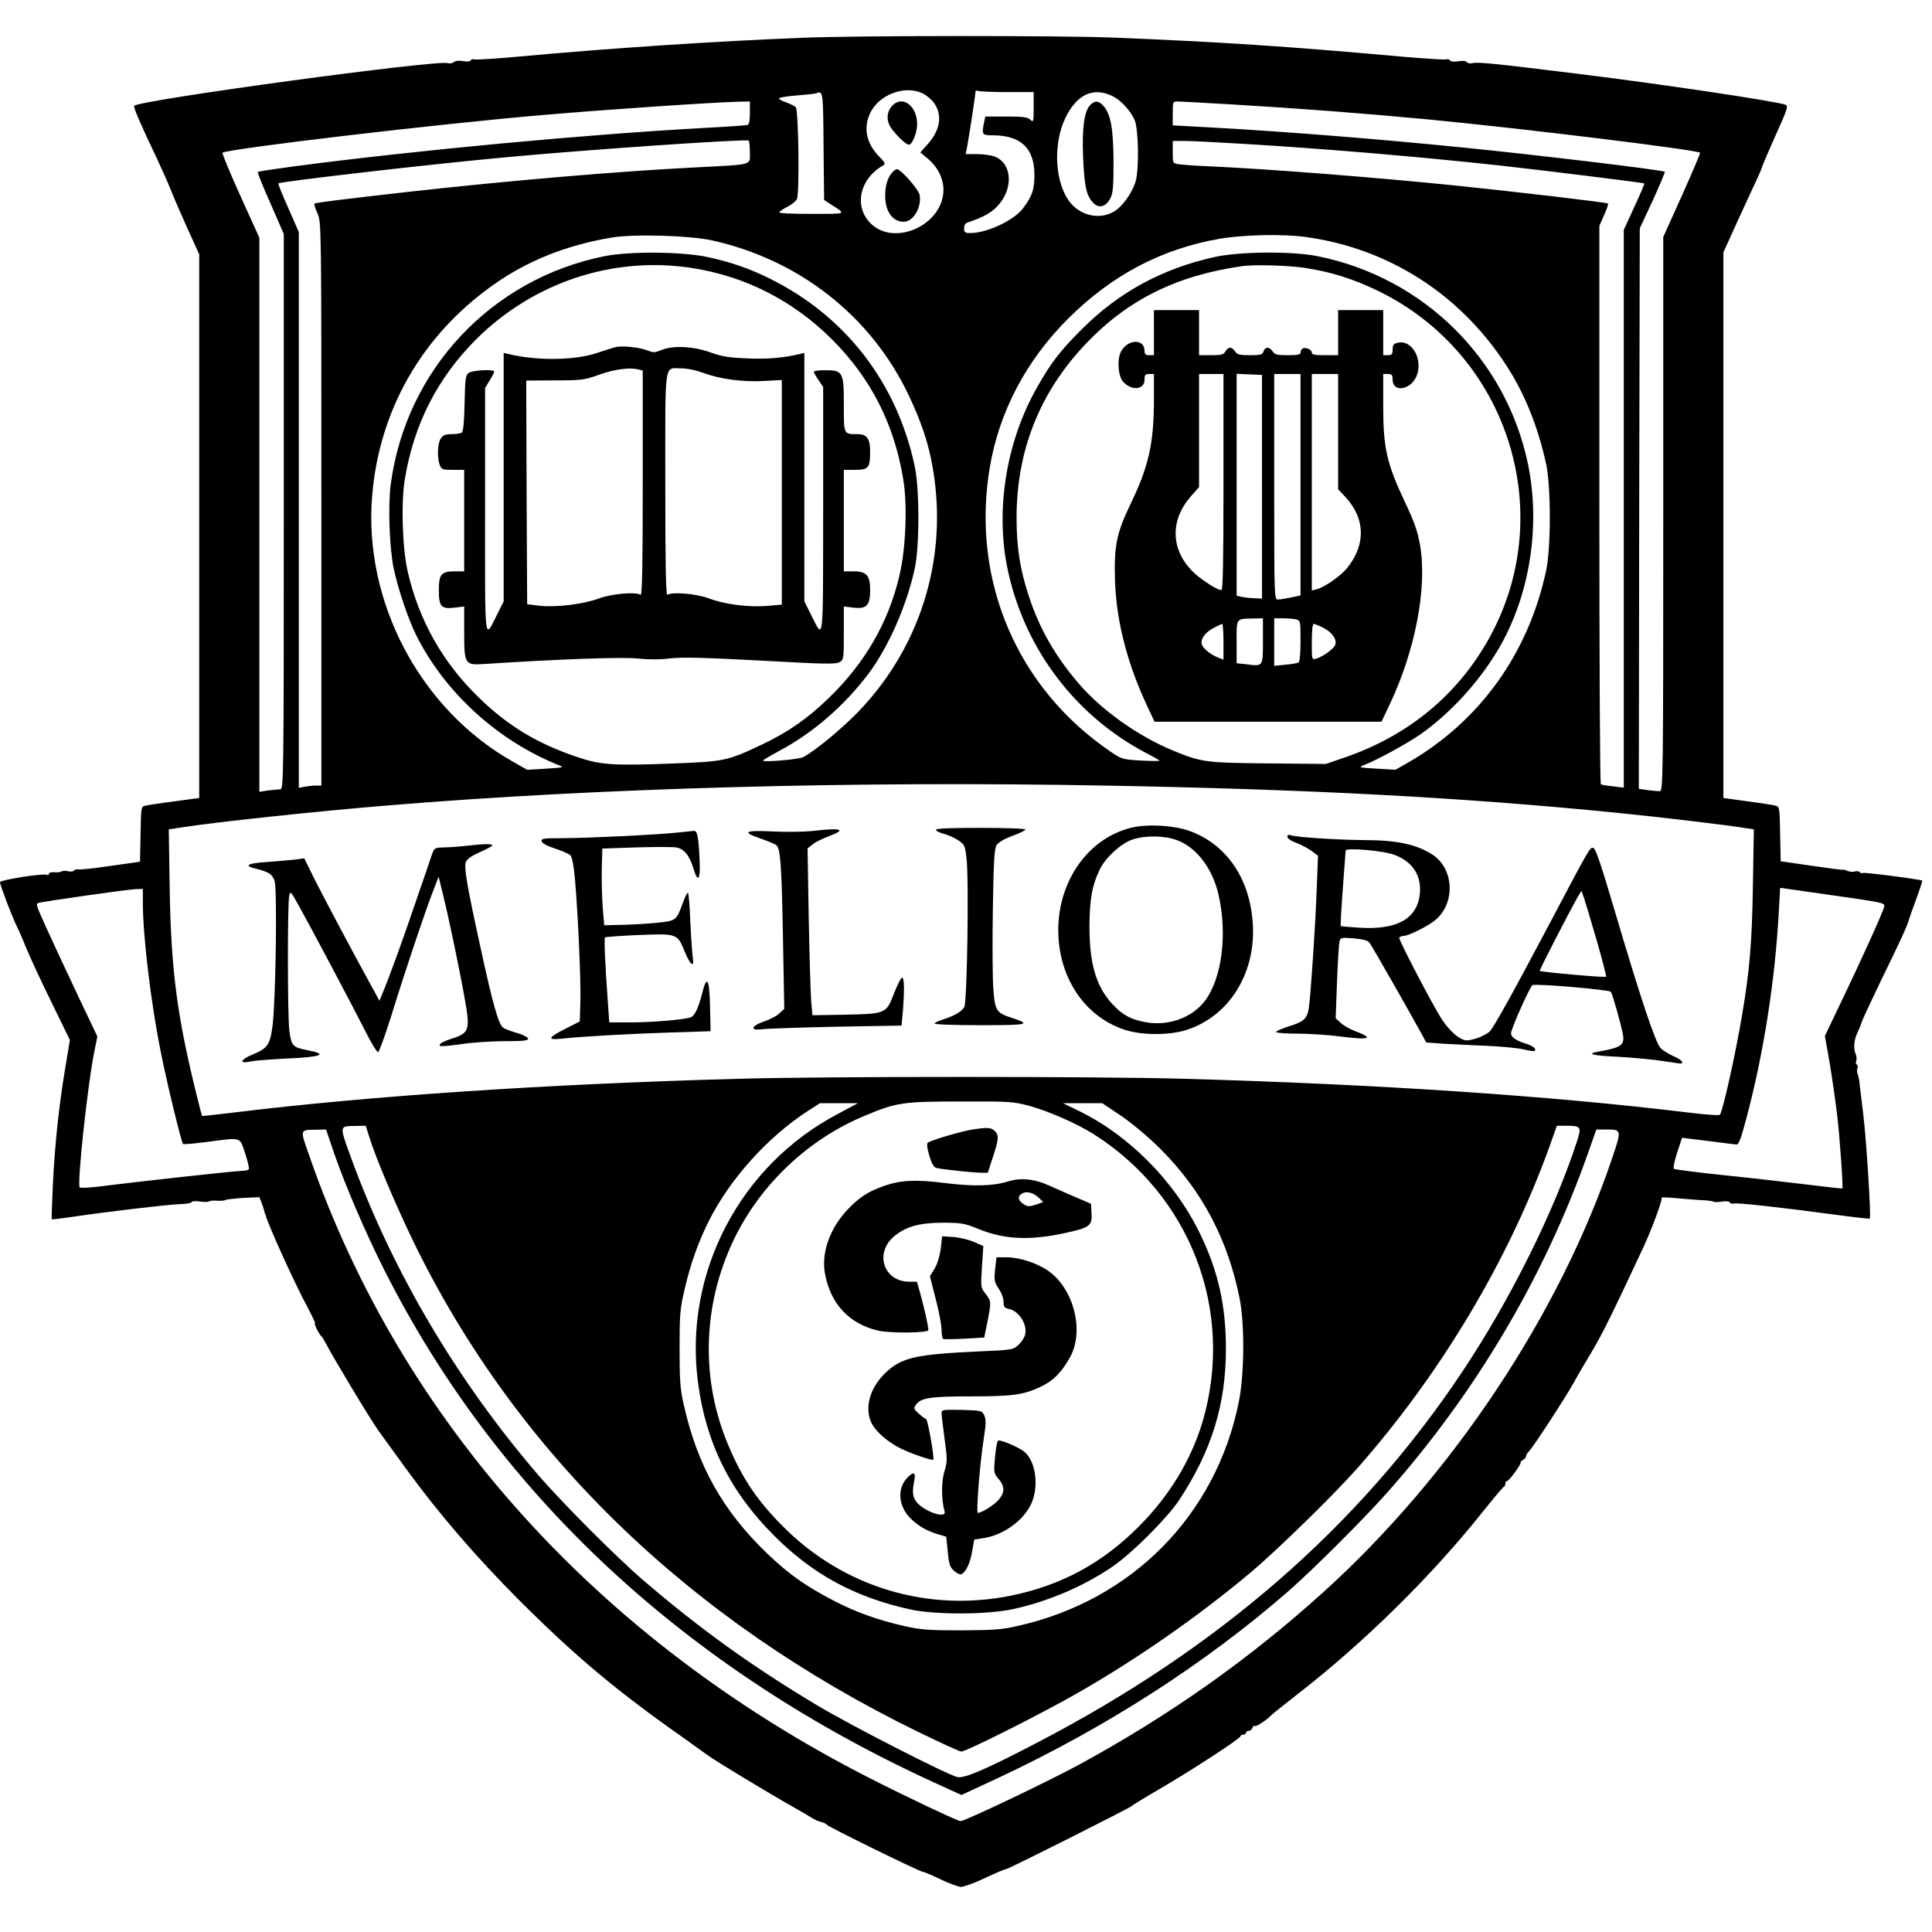 <?xml version="1.0" standalone="no"?>
<!DOCTYPE svg PUBLIC "-//W3C//DTD SVG 20010904//EN"
 "http://www.w3.org/TR/2001/REC-SVG-20010904/DTD/svg10.dtd">
<svg version="1.0" xmlns="http://www.w3.org/2000/svg"
 width="1028pt" height="1028pt" viewBox="0 0 1028 1028"
 preserveAspectRatio="xMidYMid meet">
<g transform="translate(0,1028) scale(0.1,-0.1)"
fill="#000000" stroke="none">
<path d="M4270 10079 c-459 -18 -1035 -56 -1508 -100 -123 -11 -229 -18 -237
-15 -8 3 -17 0 -21 -5 -4 -7 -20 -8 -41 -4 -21 4 -40 2 -49 -6 -7 -6 -21 -8
-30 -5 -51 20 -1640 -196 -1670 -227 -6 -6 36 -103 123 -285 29 -62 64 -141
77 -175 13 -34 52 -122 85 -196 l61 -134 0 -1446 0 -1447 -132 -18 c-73 -9
-143 -20 -155 -23 -22 -5 -23 -9 -25 -151 l-3 -147 -155 -22 c-85 -13 -163
-21 -172 -19 -10 2 -21 0 -24 -6 -3 -5 -17 -7 -31 -4 -13 4 -29 3 -36 -1 -7
-4 -24 -6 -39 -4 -16 1 -28 -2 -28 -9 0 -6 -4 -8 -10 -5 -15 10 -250 -27 -250
-39 0 -16 67 -191 90 -236 11 -21 33 -74 51 -117 17 -43 76 -170 131 -282
l100 -205 -26 -155 c-33 -200 -54 -397 -65 -619 -4 -97 -7 -178 -6 -180 1 -1
47 4 101 12 180 27 518 67 581 69 35 1 63 6 63 11 0 5 20 6 44 3 24 -4 46 -3
50 1 4 3 22 5 41 3 19 -1 39 0 45 4 5 3 48 8 95 11 l85 4 11 -27 c6 -16 12
-35 14 -43 2 -8 4 -16 5 -17 2 -2 3 -6 4 -10 11 -48 160 -375 223 -490 24 -46
42 -83 39 -83 -8 0 23 -63 34 -70 4 -3 15 -21 25 -40 33 -66 243 -415 282
-467 21 -29 86 -119 145 -200 173 -237 367 -463 597 -694 302 -302 521 -485
875 -734 54 -39 116 -83 138 -99 42 -30 321 -199 442 -267 39 -22 85 -49 103
-60 17 -11 41 -22 54 -24 12 -3 25 -9 28 -14 7 -11 496 -251 512 -251 6 0 48
-18 94 -40 46 -22 95 -40 108 -40 13 0 62 17 108 38 93 43 119 54 134 57 19 4
659 326 665 334 3 4 66 43 140 86 168 97 440 274 440 286 0 5 7 9 15 9 8 0 15
5 15 10 0 6 6 10 14 10 8 0 17 7 20 16 4 9 9 14 13 10 6 -6 66 34 88 58 6 6
69 57 140 112 356 277 709 624 988 974 55 69 104 127 108 128 5 2 9 10 9 18 0
8 4 14 10 14 10 0 77 92 71 99 -1 2 4 8 13 13 9 5 16 14 16 19 0 6 6 17 14 25
23 22 198 291 241 369 21 39 66 115 99 170 51 85 111 207 272 552 44 95 102
252 95 259 -3 4 30 3 74 -1 44 -4 106 -9 138 -11 33 -1 61 -5 64 -8 4 -3 23
-3 43 0 22 4 40 2 44 -4 4 -6 13 -9 21 -6 14 6 255 -21 545 -60 96 -13 177
-22 179 -20 8 7 -18 414 -34 549 -9 72 -18 146 -20 165 -1 19 -6 43 -10 53 -4
9 -5 24 -2 32 4 8 2 17 -3 20 -5 3 -7 12 -3 20 3 8 2 23 -2 33 -14 33 -11 77
8 116 10 21 20 46 22 55 2 9 47 106 100 216 107 219 145 302 150 325 2 8 20
59 40 113 20 54 35 100 33 101 -9 7 -310 46 -317 41 -5 -3 -12 -1 -15 4 -3 5
-15 7 -26 4 -11 -3 -28 -2 -37 2 -10 5 -22 8 -28 7 -5 -1 -82 9 -170 22 l-160
23 -3 145 c-2 138 -4 146 -23 151 -12 3 -79 14 -150 23 l-129 18 0 1451 0
1452 54 119 c29 65 75 163 100 218 26 54 49 106 51 115 2 9 35 86 73 171 61
135 68 156 54 162 -41 18 -685 114 -1122 167 -419 52 -519 62 -544 55 -13 -3
-27 -1 -31 5 -4 7 -21 9 -44 5 -23 -4 -41 -2 -45 4 -4 6 -13 9 -20 6 -7 -3
-116 4 -242 15 -599 54 -964 78 -1534 101 -282 11 -1347 11 -1650 -1z m633
-293 c18 -7 45 -28 60 -45 53 -64 44 -147 -24 -225 l-42 -47 43 -36 c51 -44
79 -102 80 -161 1 -190 -266 -310 -392 -176 -85 91 -52 234 70 303 15 9 13 14
-20 48 -68 70 -85 150 -49 229 44 97 178 151 274 110z m458 4 l139 0 0 -82 c0
-78 -1 -80 -18 -65 -15 14 -40 17 -129 17 l-110 0 -7 -31 c-13 -66 -11 -69 47
-69 149 0 221 -69 221 -210 0 -79 -11 -112 -61 -179 -48 -63 -191 -131 -279
-131 -30 0 -34 3 -34 25 0 16 7 28 18 31 82 27 126 51 161 89 84 92 77 223
-14 261 -19 8 -62 14 -95 14 l-62 0 6 28 c8 38 46 284 46 301 0 8 6 11 16 7 9
-3 78 -6 155 -6z m-979 -287 l3 -287 35 -23 c85 -54 91 -51 -103 -51 -106 0
-175 3 -171 9 3 5 23 18 44 29 22 11 44 29 50 40 15 28 9 475 -6 490 -6 6 -29
17 -50 25 -22 7 -39 17 -39 22 0 4 42 11 94 15 52 4 99 9 105 12 35 14 36 10
38 -281z m1533 268 c46 -21 97 -75 122 -129 21 -47 25 -265 5 -329 -19 -62
-72 -135 -117 -160 -74 -42 -170 -22 -228 46 -84 101 -97 312 -27 456 59 121
145 162 245 116z m-1925 -91 c0 -40 -4 -62 -12 -65 -7 -2 -105 -9 -218 -15
-629 -34 -1541 -119 -2194 -205 -104 -14 -192 -27 -194 -30 -3 -3 27 -78 67
-167 l71 -163 0 -1477 c0 -1434 -1 -1478 -19 -1478 -10 0 -39 -3 -65 -6 l-46
-7 0 1474 0 1474 -101 223 c-56 123 -98 226 -95 229 21 21 1167 156 1716 202
350 30 887 66 1033 70 l57 1 0 -60z m2555 45 c384 -23 683 -46 1050 -80 502
-48 1435 -162 1451 -178 2 -2 -41 -103 -96 -226 l-100 -222 0 -1475 c0 -1430
-1 -1474 -19 -1474 -10 0 -39 3 -65 6 l-46 7 2 1491 3 1491 69 148 c37 81 66
150 64 153 -9 9 -665 88 -1063 128 -445 45 -942 85 -1337 107 l-218 12 0 64
c0 62 0 63 28 63 15 0 140 -7 277 -15z m-2555 -255 c0 -71 23 -64 -275 -80
-423 -21 -1005 -71 -1535 -130 -352 -40 -502 -58 -507 -64 -3 -2 5 -26 16 -51
21 -47 21 -49 21 -1546 l0 -1499 -29 0 c-16 0 -43 -3 -60 -6 l-31 -6 0 1478 0
1479 -56 128 c-32 70 -55 129 -53 131 11 10 812 103 1220 140 429 40 1262 97
1282 88 4 -2 7 -30 7 -62z m2620 45 c460 -28 919 -67 1365 -115 218 -24 769
-92 774 -96 2 -2 -22 -58 -53 -125 l-56 -122 0 -1484 0 -1484 -57 7 c-32 3
-61 8 -65 11 -5 2 -8 672 -8 1487 l0 1484 25 57 c14 32 24 59 21 62 -5 6 -520
66 -833 98 -428 43 -976 86 -1288 100 -71 3 -145 8 -162 11 -33 5 -33 5 -33
64 l0 60 63 0 c34 0 172 -7 307 -15z m-2822 -514 c465 -103 847 -403 1047
-824 60 -126 97 -232 119 -339 101 -490 -42 -986 -386 -1344 -89 -92 -233
-211 -295 -243 -24 -12 -213 -28 -213 -18 0 3 39 26 87 52 177 94 345 239 474
410 106 142 202 359 246 558 26 117 26 427 0 547 -95 445 -369 799 -772 998
-108 54 -206 87 -328 114 -135 29 -415 32 -550 5 -603 -121 -1057 -605 -1138
-1214 -15 -111 -7 -341 16 -448 23 -110 77 -269 120 -356 154 -306 434 -560
757 -690 31 -12 28 -13 -67 -19 l-100 -6 -79 45 c-490 278 -792 848 -746 1411
37 456 263 852 639 1120 182 131 395 216 636 256 119 20 413 11 533 -15z
m3159 18 c440 -60 822 -304 1067 -682 98 -149 170 -329 213 -527 26 -122 26
-449 -1 -570 -96 -442 -355 -800 -736 -1019 l-65 -37 -100 6 c-97 6 -99 7 -65
20 67 26 221 110 294 160 159 110 317 282 420 458 165 281 224 650 157 979
-115 560 -555 997 -1121 1110 -135 27 -415 25 -549 -5 -278 -62 -506 -186
-702 -381 -118 -118 -164 -177 -238 -307 -170 -296 -229 -671 -155 -994 93
-411 359 -759 729 -955 39 -20 72 -39 75 -42 3 -3 -41 -3 -97 0 -100 6 -105 7
-163 47 -499 339 -743 912 -644 1510 50 298 193 571 418 795 232 231 495 370
803 424 124 22 339 27 460 10z m-3272 -164 c287 -43 543 -173 751 -380 207
-206 332 -451 380 -745 23 -136 14 -368 -20 -511 -57 -248 -183 -466 -375
-652 -113 -110 -217 -182 -355 -248 -184 -87 -203 -91 -461 -101 -334 -13
-398 -9 -527 35 -210 71 -366 165 -520 315 -193 187 -319 411 -379 672 -28
122 -36 365 -15 490 48 293 174 539 380 745 304 302 725 442 1141 380z m3265
0 c141 -21 261 -59 395 -124 697 -340 962 -1196 579 -1864 -167 -291 -424
-501 -752 -615 l-107 -37 -305 3 c-336 3 -357 6 -508 68 -186 77 -376 212
-498 352 -128 148 -213 296 -269 468 -48 144 -66 261 -66 422 1 357 124 666
369 923 222 234 482 363 832 413 65 9 244 4 330 -9z m-1060 -2755 c1094 -20
1904 -63 2725 -145 241 -24 583 -65 688 -82 l39 -6 -5 -301 c-5 -303 -17 -448
-58 -689 -35 -209 -103 -513 -118 -529 -3 -4 -78 1 -166 12 -730 89 -1652 151
-2690 180 -454 13 -1898 13 -2360 0 -1025 -28 -1968 -91 -2694 -180 -90 -11
-165 -19 -166 -18 -1 2 -14 50 -28 108 -104 419 -137 666 -144 1096 l-5 321
73 11 c167 27 732 87 1089 116 1118 93 2485 131 3820 106z m4145 -647 c-7 -29
-127 -294 -234 -516 l-81 -169 25 -141 c13 -78 31 -203 40 -277 15 -128 33
-389 28 -394 -2 -1 -82 8 -180 20 -97 12 -296 35 -442 50 -146 15 -270 31
-275 35 -4 4 4 43 18 86 l26 79 138 -17 c75 -10 144 -18 152 -19 12 0 25 36
52 138 92 345 153 734 173 1103 l7 125 280 -40 c279 -40 279 -40 273 -63z
m-9265 25 c0 -178 43 -536 96 -798 33 -167 109 -478 118 -487 3 -3 60 2 128
11 187 24 172 29 202 -60 14 -42 23 -81 20 -85 -3 -5 -20 -9 -37 -9 -32 0
-562 -58 -755 -83 -57 -7 -105 -9 -108 -5 -14 22 40 525 75 708 l19 95 -88
185 c-103 218 -196 418 -221 478 -14 32 -16 44 -6 47 21 8 480 73 520 74 l37
1 0 -72z m4720 -1083 c97 -27 247 -92 335 -147 521 -328 756 -945 584 -1532
-61 -204 -175 -393 -338 -557 -196 -197 -413 -314 -680 -369 -446 -91 -896 46
-1216 369 -135 136 -213 251 -286 422 -152 352 -143 752 26 1104 141 293 396
534 696 658 169 71 203 76 509 76 264 1 279 0 370 -24z m-1020 -41 c-524 -275
-823 -849 -746 -1430 42 -322 172 -583 405 -815 205 -206 429 -327 721 -392
135 -30 412 -29 550 1 190 41 384 125 535 230 103 72 287 256 349 350 173 262
249 508 249 807 0 227 -41 412 -138 611 -136 281 -382 528 -655 658 l-74 36
104 0 105 0 100 -67 c60 -41 144 -111 211 -178 221 -221 359 -483 421 -800 26
-137 24 -396 -5 -542 -120 -604 -570 -1060 -1179 -1195 -82 -19 -130 -22 -298
-23 -174 0 -214 3 -304 23 -140 32 -256 73 -377 136 -150 78 -237 140 -353
251 -236 227 -371 468 -443 792 -19 83 -22 129 -22 298 0 184 2 209 28 320 30
130 73 250 129 361 112 222 313 445 526 583 l64 41 101 0 101 0 -105 -56z
m-2496 -121 c35 -114 140 -361 235 -558 546 -1123 1462 -2013 2688 -2611 117
-57 220 -104 228 -104 26 0 436 206 625 315 315 181 631 401 910 634 143 120
441 411 570 556 446 505 808 1111 1026 1718 l38 107 51 0 c78 0 81 -6 55 -86
-122 -373 -355 -842 -610 -1224 -548 -821 -1294 -1471 -2270 -1977 -263 -137
-377 -186 -415 -179 -49 10 -561 271 -745 381 -347 207 -630 411 -930 669
-142 122 -433 414 -559 561 -434 506 -775 1085 -995 1690 -61 169 -63 163 30
164 l50 1 18 -57z m-186 -90 c61 -176 169 -427 268 -623 603 -1194 1608 -2127
2945 -2734 l125 -57 200 93 c573 269 1097 606 1539 991 127 111 398 381 519
517 476 535 843 1154 1077 1818 l43 122 51 0 c84 0 84 -1 35 -147 -280 -833
-853 -1695 -1539 -2315 -395 -357 -817 -655 -1300 -918 -170 -92 -607 -300
-630 -300 -15 0 -288 129 -486 230 -1442 735 -2490 1898 -2978 3307 -52 148
-54 140 38 142 l50 1 43 -127z"/>
<path d="M4750 9720 c-27 -27 -35 -65 -19 -102 14 -34 86 -108 105 -108 18 0
44 64 44 110 0 95 -76 154 -130 100z"/>
<path d="M4747 9362 c-24 -27 -37 -69 -37 -124 0 -83 39 -138 99 -138 51 0 97
79 84 144 -6 29 -100 136 -121 136 -5 0 -16 -8 -25 -18z"/>
<path d="M5801 9721 c-32 -32 -44 -121 -38 -276 7 -154 16 -202 51 -241 30
-35 68 -27 93 19 15 27 18 58 18 197 -1 178 -15 254 -55 298 -25 27 -44 28
-69 3z"/>
<path d="M3280 8434 c-14 -3 -59 -17 -100 -31 -118 -41 -325 -44 -477 -6 l-23
5 0 -661 0 -661 -34 -68 c-70 -138 -65 -181 -65 548 l0 655 24 40 c14 22 25
43 25 48 0 13 -115 8 -136 -7 -17 -13 -19 -30 -22 -163 -2 -99 -7 -150 -15
-155 -7 -4 -31 -8 -54 -8 -32 0 -46 -5 -57 -22 -18 -25 -21 -103 -6 -142 9
-24 14 -26 70 -26 l60 0 0 -270 0 -270 -48 0 c-74 0 -87 -15 -87 -100 0 -88
12 -102 86 -93 l49 6 0 -137 c0 -170 3 -176 106 -169 401 26 738 38 817 29 58
-6 118 -6 175 1 67 7 180 4 482 -12 339 -19 398 -20 418 -8 21 13 22 19 22
155 l0 141 50 -6 c71 -9 90 11 90 93 0 79 -19 100 -90 100 l-50 0 0 270 0 270
60 0 c71 0 80 10 80 98 0 67 -17 92 -66 92 -76 0 -74 -4 -74 156 0 176 -5 184
-100 184 -33 0 -60 -3 -60 -8 0 -4 11 -24 25 -44 l25 -37 0 -658 c-1 -732 4
-689 -66 -551 l-34 68 0 661 0 661 -22 -5 c-86 -21 -174 -29 -281 -24 -100 4
-136 10 -197 32 -90 33 -202 38 -262 12 -34 -14 -42 -14 -72 -2 -38 16 -127
26 -166 19z m118 -120 l22 -6 0 -600 c0 -420 -3 -597 -11 -593 -27 17 -155 6
-221 -19 -83 -31 -230 -49 -318 -39 l-65 8 -3 595 -2 595 152 1 c145 0 158 2
238 31 82 29 161 39 208 27z m344 -18 c88 -33 212 -50 325 -43 l93 5 0 -597 0
-598 -78 -7 c-100 -8 -226 8 -310 40 -66 25 -195 36 -221 19 -8 -4 -11 171
-11 589 0 674 -8 615 86 616 31 0 78 -10 116 -24z"/>
<path d="M6140 8510 l0 -120 -25 0 c-19 0 -25 5 -25 23 0 67 -91 63 -126 -5
-21 -41 -15 -129 12 -159 45 -50 114 -44 114 11 0 25 4 30 25 30 l25 0 0 -134
c0 -235 -28 -360 -127 -563 -73 -153 -86 -219 -80 -408 8 -211 64 -432 168
-655 l42 -90 604 0 604 0 44 93 c136 287 200 622 161 846 -13 75 -30 123 -82
233 -95 201 -114 286 -114 504 l0 174 25 0 c21 0 25 -5 25 -30 0 -70 96 -56
127 18 37 89 -24 197 -101 178 -21 -5 -26 -13 -26 -36 0 -25 -4 -30 -25 -30
l-25 0 0 120 0 120 -120 0 -120 0 0 -120 0 -120 -70 0 c-54 0 -70 3 -70 14 0
16 -34 31 -50 21 -5 -3 -10 -13 -10 -21 0 -11 -15 -14 -68 -14 -56 0 -69 3
-80 20 -7 11 -19 20 -28 20 -9 0 -18 -9 -21 -20 -5 -17 -14 -20 -72 -20 -55 0
-68 3 -79 20 -7 11 -19 20 -27 20 -8 0 -19 -9 -25 -20 -9 -17 -21 -20 -75 -20
l-65 0 0 120 0 120 -120 0 -120 0 0 -120z m370 -795 c0 -420 -3 -575 -11 -575
-23 0 -115 60 -156 102 -115 118 -117 273 -4 400 l41 46 0 301 0 301 65 0 65
0 0 -575z m205 -25 l0 -595 -45 2 c-25 1 -55 5 -67 8 l-23 5 0 591 0 590 68
-3 67 -3 0 -595z m205 11 l0 -589 -50 -11 c-28 -6 -60 -11 -70 -11 -20 0 -20
12 -20 600 l0 600 70 0 70 0 0 -589z m200 283 l0 -307 41 -44 c103 -112 107
-250 9 -373 -34 -43 -122 -105 -163 -115 l-27 -7 0 576 0 576 70 0 70 0 0
-306z m-400 -1114 c0 -138 1 -136 -85 -125 l-55 6 0 114 c0 128 -5 122 88 124
l52 1 0 -120z m178 114 c21 -6 22 -11 22 -115 0 -66 -4 -110 -11 -114 -6 -4
-37 -9 -70 -12 l-59 -6 0 127 0 126 48 0 c26 0 57 -3 70 -6z m-388 -119 l0
-95 -26 10 c-41 16 -82 48 -89 71 -9 27 17 64 63 88 20 11 40 20 45 21 4 0 7
-43 7 -95z m530 75 c48 -24 74 -61 65 -90 -7 -22 -64 -63 -102 -75 -23 -6 -23
-5 -23 89 0 60 4 96 10 96 6 0 29 -9 50 -20z"/>
<path d="M6016 5875 c-271 -69 -436 -371 -371 -679 41 -193 170 -342 344 -397
91 -28 231 -28 322 0 228 72 372 301 355 566 -15 239 -138 421 -335 493 -85
31 -229 39 -315 17z m248 -66 c103 -38 189 -152 220 -291 48 -212 17 -445 -73
-564 -69 -90 -195 -135 -315 -113 -77 14 -121 37 -172 91 -90 94 -127 214
-127 418 0 146 15 224 58 310 32 62 115 136 174 154 69 22 170 20 235 -5z"/>
<path d="M4980 5865 c0 -6 19 -16 43 -22 23 -6 58 -22 77 -35 33 -22 35 -28
43 -98 13 -114 3 -760 -12 -788 -13 -24 -56 -49 -115 -67 -22 -7 -41 -16 -43
-21 -2 -5 100 -9 242 -9 257 0 276 4 169 39 -84 27 -91 39 -99 163 -4 59 -5
249 -2 421 4 258 8 316 20 336 10 14 42 33 83 48 38 14 69 29 71 34 2 5 -102
9 -237 9 -160 0 -240 -3 -240 -10z"/>
<path d="M4320 5858 c-41 -4 -135 -6 -209 -2 -153 7 -167 -3 -58 -40 37 -13
73 -28 79 -34 21 -21 27 -109 34 -489 l7 -381 -26 -24 c-14 -14 -51 -33 -82
-43 -71 -25 -76 -51 -7 -41 26 3 203 9 393 13 l346 6 7 75 c9 115 8 184 -5
180 -6 -2 -24 -39 -41 -81 -42 -111 -43 -111 -258 -116 l-177 -3 -7 78 c-3 44
-9 244 -13 445 l-6 365 28 22 c15 12 54 31 86 43 98 36 65 46 -91 27z"/>
<path d="M3605 5850 c-96 -11 -488 -30 -620 -30 -93 0 -106 -2 -103 -16 2 -11
28 -25 71 -39 37 -12 74 -28 82 -36 9 -9 18 -55 24 -124 16 -176 33 -551 29
-660 l-3 -100 -75 -38 c-95 -48 -101 -62 -24 -54 108 12 357 26 577 33 l218 7
-3 130 c-3 151 -17 173 -42 71 -21 -81 -40 -121 -63 -128 -40 -12 -205 -26
-314 -26 l-117 0 -7 98 c-16 221 -21 347 -16 354 3 3 85 9 181 13 205 8 204 8
244 -90 29 -71 52 -88 42 -29 -3 22 -9 108 -13 192 -3 83 -9 152 -13 152 -4 0
-17 -26 -28 -58 -33 -90 -35 -92 -137 -102 -50 -5 -133 -10 -185 -11 l-95 -2
-8 94 c-4 52 -6 144 -5 204 l3 110 178 6 c99 3 195 3 215 0 42 -7 72 -44 93
-116 22 -73 36 -56 32 38 -6 136 -12 167 -31 166 -9 -1 -48 -5 -87 -9z"/>
<path d="M6850 5827 c0 -8 20 -22 48 -32 26 -10 62 -29 81 -43 l34 -25 -7
-181 c-7 -193 -32 -565 -42 -631 -9 -56 -27 -72 -106 -96 -37 -12 -68 -25 -68
-30 0 -5 51 -9 114 -9 63 0 169 -7 236 -16 151 -19 174 -9 67 31 -26 10 -59
29 -73 42 l-27 25 7 191 c4 106 10 203 13 216 6 23 8 23 77 18 50 -5 74 -11
83 -23 14 -19 205 -354 266 -465 l36 -66 98 -7 c54 -3 157 -8 228 -11 72 -3
158 -11 193 -19 56 -12 63 -12 60 2 -2 8 -21 20 -43 27 -55 16 -85 36 -85 57
0 23 99 245 114 256 13 10 406 -24 417 -35 8 -9 54 -171 64 -226 11 -57 -8
-71 -127 -92 -72 -12 -37 -22 100 -28 75 -4 182 -14 236 -22 118 -18 106 -17
106 -5 0 6 -20 19 -45 30 -25 11 -56 30 -69 43 -27 27 -108 269 -249 747 -69
233 -97 316 -109 318 -18 4 -14 12 -233 -403 -196 -370 -293 -545 -318 -573
-12 -12 -45 -29 -73 -38 -47 -13 -56 -13 -81 0 -30 15 -68 53 -100 101 -44 65
-233 427 -228 436 4 5 14 9 23 9 26 0 133 53 170 85 107 90 99 272 -15 347
-85 55 -189 78 -367 78 -135 1 -362 15 -389 26 -11 4 -17 1 -17 -9z m571 -96
c99 -38 146 -114 133 -215 -18 -128 -125 -185 -323 -172 -52 3 -96 7 -97 9 -2
2 3 91 11 198 8 107 15 198 15 203 0 17 202 0 261 -23z m1075 -455 c30 -104
52 -191 50 -193 -5 -6 -347 25 -353 31 -4 3 159 318 205 399 l17 27 13 -37 c7
-21 38 -123 68 -227z"/>
<path d="M2485 5780 c-33 -4 -85 -8 -117 -9 -54 -1 -56 -2 -68 -33 -6 -18 -44
-130 -85 -248 -70 -207 -146 -416 -180 -496 l-16 -39 -30 55 c-92 166 -264
490 -314 589 l-56 114 -52 -7 c-29 -3 -96 -9 -150 -13 -101 -6 -122 -20 -56
-35 70 -18 88 -29 100 -66 15 -44 6 -638 -11 -772 -13 -99 -26 -118 -106 -151
-67 -28 -74 -51 -11 -37 23 5 114 12 201 16 177 8 212 22 107 43 -85 16 -91
23 -102 110 -9 84 -10 669 0 713 6 27 8 24 52 -55 75 -135 286 -534 351 -662
32 -65 64 -117 70 -115 6 2 37 89 70 193 74 240 177 545 219 655 l33 85 28
-115 c45 -187 118 -553 125 -624 7 -80 -4 -97 -81 -122 -53 -17 -74 -30 -64
-39 3 -4 53 1 111 9 57 9 161 16 231 16 98 0 126 3 126 13 0 8 -24 20 -57 30
-32 9 -66 22 -76 29 -25 19 -55 125 -121 430 -73 334 -88 422 -77 452 7 16 30
32 75 52 36 16 66 32 66 36 0 9 -49 8 -135 -2z"/>
<path d="M5175 4270 c-59 -9 -226 -58 -239 -71 -6 -5 -2 -32 9 -69 14 -45 24
-62 39 -65 36 -8 199 -25 236 -25 l36 0 27 83 c32 96 33 118 9 140 -20 18 -37
19 -117 7z"/>
<path d="M5365 3994 c-80 -25 -183 -28 -336 -9 -157 20 -234 16 -325 -15 -85
-30 -134 -62 -197 -129 -94 -102 -138 -230 -117 -340 30 -160 129 -265 282
-301 65 -15 268 -13 268 3 0 20 -27 138 -45 200 l-16 57 -40 0 c-137 0 -188
152 -81 242 61 51 135 72 257 72 101 0 116 -3 188 -32 141 -58 276 -64 468
-22 127 28 141 38 137 103 l-3 52 -75 32 c-41 17 -105 46 -141 62 -82 38 -157
46 -224 25z m163 -88 l23 -22 -40 -14 c-35 -11 -43 -11 -66 4 -29 19 -32 41
-7 55 23 15 62 5 90 -23z"/>
<path d="M5006 3639 c-5 -40 -17 -81 -32 -107 l-26 -43 31 -121 c17 -66 31
-139 31 -163 0 -24 4 -46 8 -49 5 -3 56 -2 114 1 l105 6 17 83 c21 107 21 109
-10 150 -26 33 -26 35 -19 144 l7 110 -48 21 c-27 12 -76 24 -110 27 l-61 4
-7 -63z"/>
<path d="M5295 3526 c-6 -59 -4 -68 19 -103 15 -21 26 -52 26 -70 0 -27 4 -32
29 -38 53 -11 98 -82 86 -135 -3 -15 -19 -40 -35 -55 -29 -27 -30 -28 -217
-36 -323 -15 -401 -32 -482 -105 -88 -79 -122 -184 -87 -269 21 -48 85 -106
158 -142 59 -29 168 -66 174 -60 7 7 -29 212 -38 216 -6 2 -24 15 -40 30 -27
24 -28 27 -13 48 25 35 77 43 292 43 222 0 278 8 370 51 68 32 113 78 158 160
74 137 20 356 -112 453 -58 43 -156 76 -228 76 l-53 0 -7 -64z"/>
<path d="M5010 2761 c0 -10 7 -72 16 -137 15 -110 15 -121 -1 -174 -17 -55
-16 -153 1 -212 12 -40 -99 -5 -145 45 -25 28 -29 56 -16 120 9 45 -5 49 -40
11 -50 -54 -45 -142 12 -205 39 -43 92 -75 158 -94 l40 -12 8 -79 c6 -67 11
-82 33 -102 15 -13 31 -21 37 -19 24 8 49 57 59 119 l12 66 45 7 c105 15 211
89 255 177 45 90 30 226 -30 280 -30 27 -135 71 -144 62 -5 -5 -12 -46 -16
-91 -7 -79 -6 -83 20 -113 33 -40 33 -70 0 -110 -24 -28 -91 -70 -111 -70 -10
0 11 267 32 399 12 76 12 99 2 120 -12 25 -15 26 -120 29 -100 2 -107 1 -107
-17z"/>
</g>
</svg>
